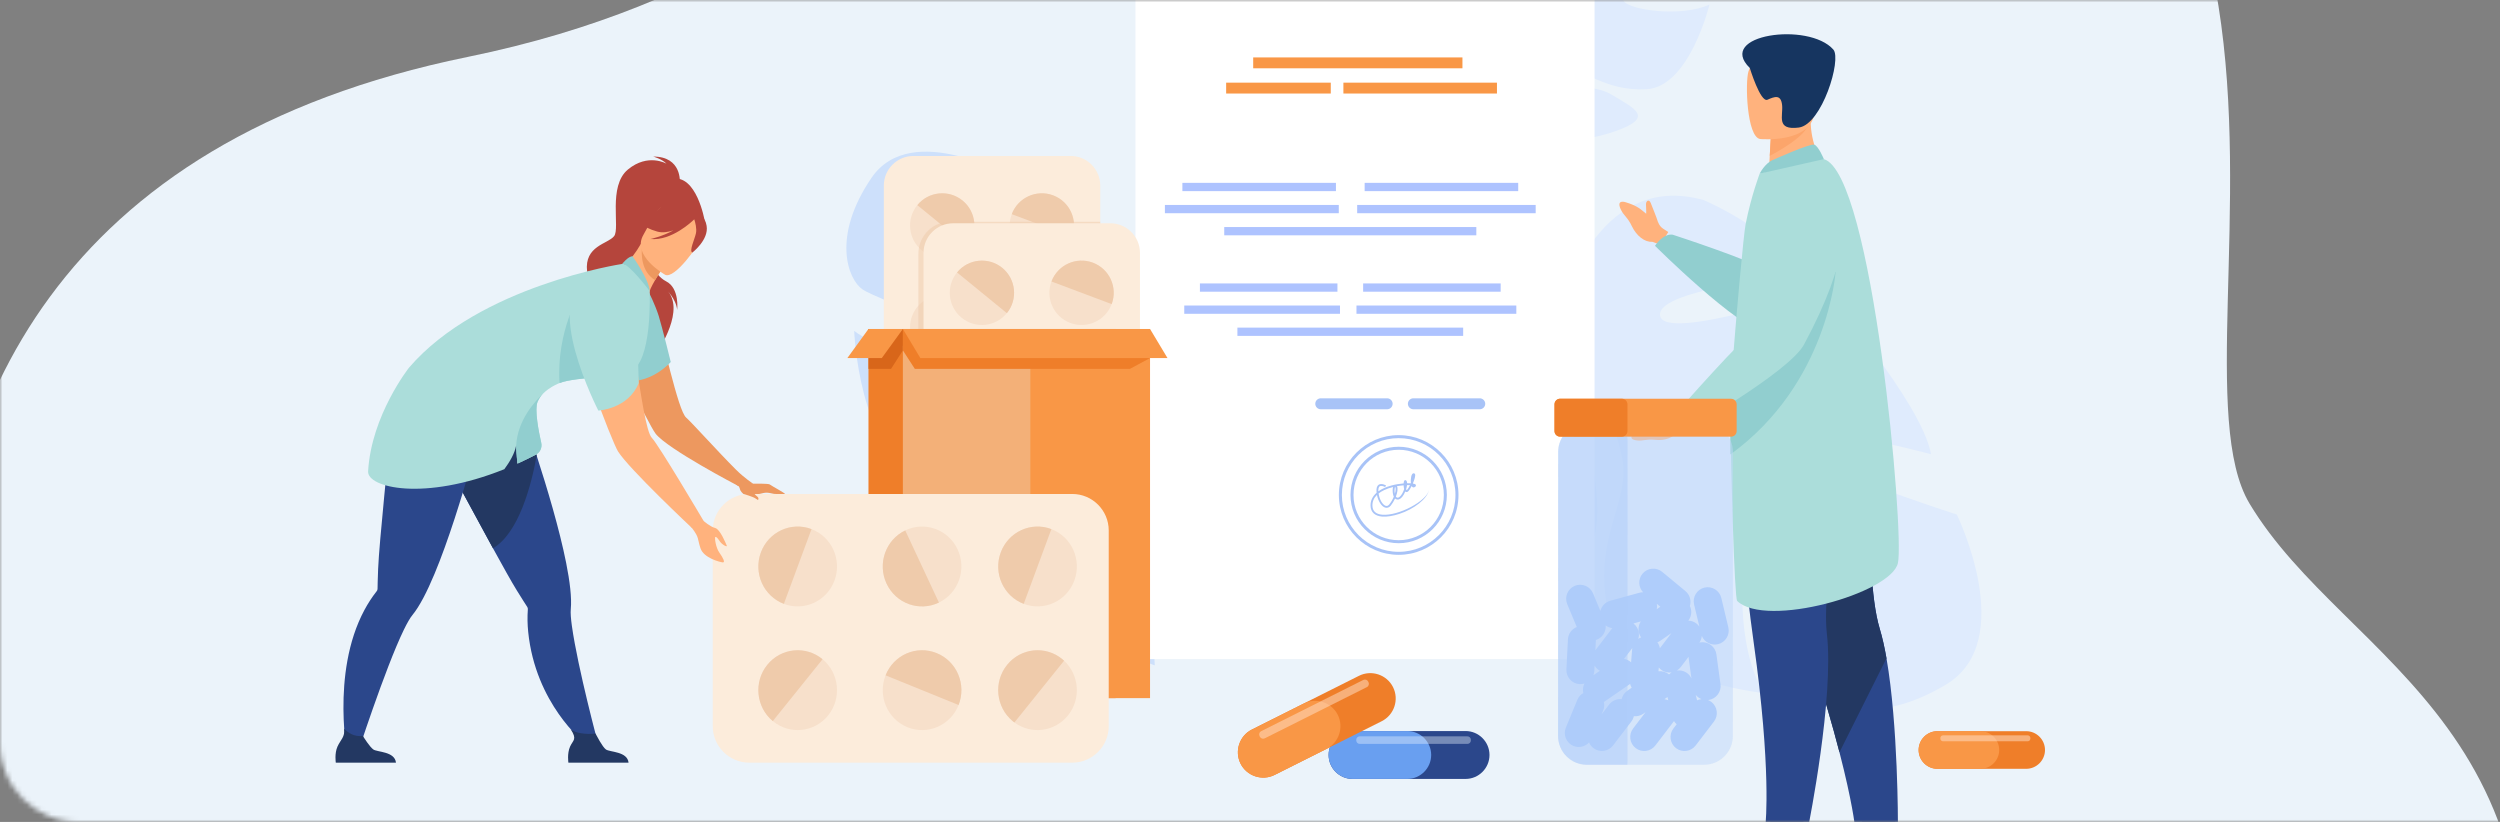 <svg width="511" height="168" viewBox="0 0 511 168" fill="none" xmlns="http://www.w3.org/2000/svg">
<rect x="0" y="0" width="511" height="168" fill="#808080" stroke="none"/>
<mask id="mask0_1_13610" style="mask-type:alpha" maskUnits="userSpaceOnUse" x="0" y="0" width="511" height="168">
<path d="M0 16C0 7.163 7.163 0 16 0H511V168H16C7.163 168 0 160.837 0 152V16Z" fill="white"/>
</mask>
<g mask="url(#mask0_1_13610)">
<path d="M5.233 232.001C5.233 232.001 -73.304 46.177 95.618 11.632C201.021 -9.926 198.265 -84.866 347.409 -79.75C500.139 -74.512 439.992 69.907 459.81 102.941C479.628 135.975 530.481 149.229 512.04 231.999H5.233V232.001Z" fill="#EBF3FA"/>
<path d="M351.06 -20.66C346.869 -29.875 330.704 -24.367 330.704 -24.367C330.704 -24.367 322.065 -5.84 318.841 -4.944C315.617 -4.048 323.055 -22.191 323.055 -22.191C316.591 -21.835 301.564 -11.781 301.564 -11.781C301.564 -11.781 305.695 7.698 302.345 7.792C298.994 7.886 299.59 -9.638 299.59 -9.638C293.711 -6.909 289.068 0.968 289.068 0.968C283.682 13.469 300.421 19.567 300.421 19.567C300.421 19.567 301.703 26.348 298.625 34.81C298.625 34.81 297.88 36.398 297.276 39L298.956 38.747C299.024 38.287 299.109 37.84 299.211 37.407C299.211 37.404 299.211 37.401 299.213 37.4C299.214 37.394 299.216 37.388 299.217 37.381C299.293 37.11 299.401 36.725 299.537 36.256V36.254C299.537 36.253 299.539 36.253 299.537 36.251C299.896 35.194 300.128 34.417 300.264 33.863C300.264 33.861 300.265 33.86 300.265 33.857C301.317 30.549 302.9 26.208 304.244 25.145C304.244 25.145 304.018 24.918 303.766 24.448C303.918 24.67 304.078 24.902 304.244 25.145C308.07 30.723 322.61 29.563 330.369 26.755C338.128 23.948 334.287 22.27 329.407 19.341C324.526 16.413 315.636 18.715 312.744 17.715C309.851 16.713 313.532 14.725 318.937 14.322C324.342 13.919 327.837 18.727 336.591 18.231C345.346 17.735 349.418 0.92 349.418 0.92C343.744 3.618 332.556 2.02 331.827 0.077C331.099 -1.864 346.951 -4.042 349.321 -5.014C351.697 -5.988 355.251 -11.446 351.06 -20.66Z" fill="#DFEBFD"/>
<path d="M397.757 139.93C412.645 131.014 399.968 105.165 399.968 105.165C399.968 105.165 366.583 94.596 364.402 89.399C362.222 84.202 394.705 92.845 394.705 92.845C392.788 82.126 372.581 59.127 372.581 59.127C372.581 59.127 340.156 70.079 339.317 64.505C338.479 58.929 368.521 56.276 368.521 56.276C362.67 47.029 348.28 40.914 348.28 40.914C325.845 34.523 318.82 63.744 318.82 63.744C318.82 63.744 307.501 67.297 292.428 63.916C292.428 63.916 289.564 63.002 285 62.538L285.772 65.291C286.571 65.309 287.352 65.355 288.113 65.438C288.119 65.436 288.122 65.438 288.127 65.439C288.137 65.441 288.149 65.442 288.159 65.442C288.637 65.511 289.316 65.613 290.147 65.743C290.148 65.743 290.148 65.743 290.15 65.743C290.151 65.743 290.151 65.745 290.154 65.743C292.032 66.122 293.405 66.348 294.381 66.46C294.384 66.46 294.387 66.46 294.39 66.46C300.25 67.528 307.984 69.266 310.072 71.292C310.072 71.292 310.414 70.867 311.166 70.347C310.817 70.648 310.454 70.963 310.072 71.292C301.322 78.843 306.246 102.88 312.61 115.252C318.975 127.624 321.064 120.861 325.076 112.103C329.088 103.346 323.357 88.978 324.481 83.94C325.606 78.901 329.747 84.636 331.529 93.576C333.31 102.518 325.809 109.353 328.428 123.87C331.046 138.388 360.584 141.687 360.584 141.687C354.827 132.776 355.294 113.758 358.462 112.138C361.631 110.519 368.558 136.534 370.697 140.29C372.833 144.048 382.87 148.847 397.757 139.93Z" fill="#DFEBFD"/>
<path d="M178.15 36.332C186.392 24.266 207.134 36.45 207.134 36.45C207.134 36.45 214.023 65.256 218.213 67.394C222.404 69.533 217.063 41.601 217.063 41.601C225.853 43.833 243.804 62.217 243.804 62.217C243.804 62.217 232.88 88.981 237.462 90.007C242.043 91.033 245.943 65.808 245.943 65.808C253.289 71.279 257.553 83.784 257.553 83.784C261.591 103.1 236.938 107.364 236.938 107.364C236.938 107.364 233.35 116.721 235.304 129.647C235.304 129.647 235.902 132.118 236.029 136L233.786 135.191C233.817 134.516 233.822 133.852 233.797 133.205C233.798 133.201 233.798 133.198 233.797 133.193C233.797 133.184 233.795 133.175 233.795 133.165C233.764 132.757 233.72 132.178 233.658 131.469C233.658 131.468 233.658 131.468 233.658 131.466C233.658 131.465 233.657 131.465 233.658 131.463C233.45 129.856 233.339 128.684 233.301 127.852C233.301 127.849 233.301 127.846 233.301 127.845C232.746 122.834 231.739 116.202 230.176 114.324C230.176 114.324 230.548 114.059 231.022 113.453C230.752 113.731 230.471 114.021 230.176 114.324C223.415 121.284 203.738 115.751 193.828 109.667C183.917 103.585 189.65 102.206 197.146 99.318C204.643 96.429 216.246 102.09 220.491 101.43C224.737 100.768 220.21 96.943 212.889 94.927C205.567 92.911 199.47 98.857 187.567 95.817C175.665 92.775 174.593 67.636 174.593 67.636C181.665 73.008 197.478 73.7 199.002 71.116C200.525 68.533 179.321 61.194 176.323 59.173C173.324 57.15 169.907 48.398 178.15 36.332Z" fill="#CDE0FB"/>
<path d="M338.96 45.52C338.931 45.449 338.898 45.374 338.858 45.295C338.724 44.744 337.545 41.821 337.415 41.5C337.046 40.589 336.439 41.074 336.439 41.754C336.439 41.964 336.525 43.465 336.475 43.682C335.475 42.909 334.858 42.103 332.279 41.337C332.279 41.337 330.311 40.657 331.257 42.74C331.89 44.133 332.644 44.307 333.564 46.255C334.487 48.202 336.189 49.541 337.711 49.419L339.346 50L341 47.432L339.937 46.742C339.495 46.455 339.163 46.022 338.96 45.52Z" fill="#FFB27D"/>
<path d="M325.928 -0.433H232.09V134.718H325.928V-0.433Z" fill="white"/>
<path d="M298.924 11.737H256.152V13.96H298.924V11.737Z" fill="#F99746"/>
<path d="M272.011 16.895H250.625V19.118H272.011V16.895Z" fill="#F99746"/>
<path d="M305.979 16.895H274.59V19.118H305.979V16.895Z" fill="#F99746"/>
<path d="M299.072 66.964H252.926V68.656H299.072V66.964Z" fill="#AEC3FF"/>
<path d="M309.937 62.448H277.262V64.141H309.937V62.448Z" fill="#AEC3FF"/>
<path d="M273.894 62.448H242.062V64.141H273.894V62.448Z" fill="#AEC3FF"/>
<path d="M306.736 57.933H278.625V59.625H306.736V57.933Z" fill="#AEC3FF"/>
<path d="M273.372 57.933H245.262V59.625H273.372V57.933Z" fill="#AEC3FF"/>
<path d="M283.533 83.654H269.964C269.348 83.654 268.844 83.149 268.844 82.533C268.844 81.918 269.348 81.413 269.964 81.413H283.533C284.148 81.413 284.653 81.918 284.653 82.533C284.651 83.151 284.148 83.654 283.533 83.654Z" fill="#A8C3F7"/>
<path d="M302.463 83.654H288.893C288.278 83.654 287.773 83.149 287.773 82.533C287.773 81.918 288.278 81.413 288.893 81.413H302.463C303.078 81.413 303.582 81.918 303.582 82.533C303.582 83.151 303.078 83.654 302.463 83.654Z" fill="#A8C3F7"/>
<path d="M285.889 113.409C279.148 113.409 273.664 107.921 273.664 101.174C273.664 94.427 279.148 88.939 285.889 88.939C292.63 88.939 298.114 94.427 298.114 101.174C298.112 107.921 292.628 113.409 285.889 113.409ZM285.889 89.557C279.488 89.557 274.281 94.769 274.281 101.175C274.281 107.582 279.488 112.793 285.889 112.793C292.29 112.793 297.497 107.582 297.497 101.175C297.497 94.769 292.29 89.557 285.889 89.557Z" fill="#A8C3F7"/>
<path d="M285.89 111.033C280.458 111.033 276.039 106.61 276.039 101.174C276.039 95.737 280.458 91.314 285.89 91.314C291.321 91.314 295.74 95.737 295.74 101.174C295.738 106.61 291.32 111.033 285.89 111.033ZM285.89 91.933C280.798 91.933 276.656 96.079 276.656 101.175C276.656 106.271 280.798 110.417 285.89 110.417C290.981 110.417 295.123 106.271 295.123 101.175C295.123 96.079 290.981 91.933 285.89 91.933Z" fill="#A8C3F7"/>
<path d="M286.018 105.043C284.738 105.457 283.49 105.675 282.509 105.592C281.014 105.467 280.17 104.683 280.138 103.383C280.111 102.351 280.539 101.448 281.378 100.716C281.37 100.645 281.363 100.576 281.357 100.505C281.302 99.778 281.457 99.293 281.818 99.069C282.403 98.704 283.271 99.203 283.306 99.224L283.113 99.556C282.919 99.442 282.341 99.193 282.021 99.394C281.746 99.567 281.712 100.043 281.737 100.429C282.419 99.935 283.311 99.532 284.397 99.237C285.2 99.02 286.095 98.874 286.903 98.809C286.907 98.719 286.914 98.638 286.925 98.571C286.951 98.392 287.014 98.183 287.188 98.142C287.255 98.127 287.383 98.128 287.499 98.303C287.573 98.416 287.61 98.577 287.617 98.771C287.895 98.765 288.154 98.769 288.383 98.786C288.385 98.781 288.388 98.775 288.389 98.771C288.333 98.315 288.373 97.779 288.448 97.431C288.546 96.985 288.706 96.76 288.929 96.738C289.064 96.726 289.181 96.799 289.234 96.926C289.36 97.228 289.124 98.044 288.784 98.826C288.784 98.827 288.784 98.829 288.786 98.83C289.104 98.883 289.321 98.972 289.389 99.095C289.441 99.188 289.447 99.331 289.312 99.456C289.055 99.693 288.849 99.634 288.75 99.578C288.666 99.529 288.598 99.448 288.545 99.342C288.287 99.852 288.008 100.287 287.787 100.471C287.584 100.641 287.407 100.573 287.34 100.536C287.306 100.516 287.274 100.49 287.243 100.459C287.156 100.672 287.056 100.878 286.95 101.064C286.548 101.771 286.095 102.133 285.641 102.113C285.454 102.104 285.29 102.03 285.151 101.895C284.9 102.44 284.583 102.958 284.269 103.346C283.95 103.74 283.543 103.885 283.122 103.753C282.376 103.521 281.701 102.441 281.45 101.162C280.812 101.785 280.503 102.524 280.524 103.371C280.552 104.48 281.233 105.097 282.543 105.207C285.854 105.482 291.658 102.403 292.098 100.136C291.737 101.981 288.982 104.08 286.018 105.043ZM281.783 100.869C281.984 102.218 282.659 103.21 283.233 103.389C283.502 103.473 283.749 103.377 283.968 103.106C284.34 102.646 284.663 102.077 284.894 101.523C284.827 101.38 284.774 101.212 284.734 101.021C284.641 100.577 284.626 99.966 284.735 99.548C284.117 99.701 283.497 99.908 282.923 100.179C282.483 100.386 282.102 100.617 281.783 100.869ZM285.317 101.5C285.4 101.625 285.509 101.723 285.656 101.731C285.947 101.742 286.296 101.433 286.614 100.876C286.78 100.586 286.911 100.277 287.011 99.981C286.947 99.739 286.913 99.458 286.903 99.199C286.477 99.233 286.012 99.291 285.534 99.378C285.783 99.862 285.638 100.682 285.317 101.5ZM287.41 99.986C287.471 100.167 287.524 100.203 287.524 100.203C287.738 100.018 287.984 99.618 288.207 99.162C288.025 99.154 287.82 99.154 287.595 99.16C287.565 99.418 287.5 99.701 287.41 99.986ZM285.156 99.492C285.058 99.696 284.987 100.349 285.107 100.93C285.299 100.293 285.339 99.742 285.156 99.492ZM288.938 99.246C288.939 99.248 288.939 99.246 288.939 99.246C288.939 99.248 288.939 99.248 288.938 99.246ZM288.882 97.273C288.848 97.372 288.815 97.511 288.79 97.675C288.836 97.518 288.867 97.379 288.882 97.273Z" fill="#A8C3F7"/>
<path d="M301.761 46.406H250.234V48.099H301.761V46.406Z" fill="#AEC3FF"/>
<path d="M313.893 41.891H277.406V43.583H313.893V41.891Z" fill="#AEC3FF"/>
<path d="M273.648 41.891H238.105V43.583H273.648V41.891Z" fill="#AEC3FF"/>
<path d="M310.322 37.375H278.934V39.067H310.322V37.375Z" fill="#AEC3FF"/>
<path d="M273.068 37.375H241.68V39.067H273.068V37.375Z" fill="#AEC3FF"/>
<path d="M376.952 43.78C376.952 43.78 384.613 73.152 361.322 68.269C355.033 66.951 338.281 50.242 338.281 50.242C338.281 50.242 339.893 47.696 341.878 47.966C341.878 47.966 358.063 53.234 360.651 55.141C362.085 56.197 363.722 39.556 368.68 39.793C373.637 40.03 376.952 43.78 376.952 43.78Z" fill="#91CECF"/>
<path d="M387.448 167.98C387.448 167.98 387.02 174.888 385.684 174.987C385.506 175 378.911 175 378.911 175L370.492 174.951C370.492 174.951 370.547 172.921 373.009 172.491C375.47 172.061 379.589 170.33 381.08 167.075C382.647 163.651 387.448 167.98 387.448 167.98Z" fill="#163560"/>
<path d="M387.934 168.458C387.934 168.458 385.374 169.315 383.376 169.315C381.146 169.315 379.121 168.707 379.121 168.707C379.121 168.707 378.64 164.043 375.988 153.768C374.598 148.382 372.612 141.457 369.788 132.851C361.978 109.069 359.604 95.155 359.387 93.838C359.375 93.769 359.371 93.734 359.371 93.734L359.397 93.723L383.406 83.171C383.406 83.171 380.438 115.949 384.225 128.531C384.755 130.289 385.209 132.338 385.599 134.559C387.988 148.226 387.934 168.458 387.934 168.458Z" fill="#2B478B"/>
<path d="M385.598 134.559L375.988 153.768C374.597 148.382 372.612 141.457 369.788 132.851C361.978 109.069 359.604 95.155 359.387 93.838C359.39 93.799 359.391 93.761 359.395 93.723L383.404 83.171C383.404 83.171 380.437 115.949 384.223 128.531C384.753 130.29 385.208 132.339 385.598 134.559Z" fill="#233862"/>
<path d="M368.694 167.98C368.694 167.98 368.266 174.888 366.93 174.987C366.752 175 360.157 175 360.157 175L351.738 174.951C351.738 174.951 351.793 172.921 354.255 172.491C356.716 172.061 360.835 170.33 362.326 167.075C363.895 163.651 368.694 167.98 368.694 167.98Z" fill="#163560"/>
<path d="M355.085 83.943C355.085 83.943 354.773 105.184 358.445 131.264C362.116 157.343 360.872 168.414 360.872 168.414C360.872 168.414 363.395 169.232 364.413 169.315C367.007 169.527 369.666 168.707 369.666 168.707C369.666 168.707 374.922 142.617 373.415 129.564C371.908 116.511 380.612 84.772 380.612 84.772L355.085 83.943Z" fill="#2B478B"/>
<path d="M372.569 33.4L368.359 37.1L361.477 36.797C361.492 36.242 361.619 33.935 361.735 31.844C361.742 31.721 361.75 31.597 361.757 31.478C361.859 29.698 361.946 28.169 361.946 28.169L367.819 24.519L370.008 23.158C370.006 23.195 370.098 25.104 370.113 25.382C370.364 30.328 372.569 33.4 372.569 33.4Z" fill="#FFB27D"/>
<path d="M353.685 84.864C353.781 96.075 354.528 122.303 355.078 122.836C360.913 128.473 386.576 121.291 387.936 115.081C389.295 108.872 382.765 35.457 372.8 32.526C370.733 31.919 359.677 35.496 359.677 35.496C359.677 35.496 357.943 40.036 356.805 45.82C356.384 47.964 355.008 63.254 354.205 73.473C353.994 76.197 353.82 78.559 353.718 80.216C353.675 80.899 353.666 82.568 353.685 84.864Z" fill="#ABDDDA"/>
<path d="M369.657 25.534C368.612 28.06 363.771 30.801 361.738 31.844C361.745 31.721 361.753 31.597 361.76 31.478C361.862 29.698 361.949 28.17 361.949 28.17L367.822 24.519C369.204 24.304 370.09 24.495 369.657 25.534Z" fill="#FCA56B"/>
<path d="M359.774 28.417C359.774 28.417 370.401 29.406 370.914 22.772C371.427 16.139 373.145 11.8 366.382 10.888C359.619 9.977 358.103 12.405 357.394 14.577C356.684 16.75 357.023 27.988 359.774 28.417Z" fill="#FFB27D"/>
<path d="M357.657 13.893C357.657 13.893 359.837 21.02 361.27 20.386C362.704 19.75 364.015 19.227 364.261 21.463C364.507 23.698 362.964 26.67 367.67 26.072C372.377 25.474 376.487 12.122 374.736 10.132C369.685 4.393 350.669 7.067 357.657 13.893Z" fill="#163560"/>
<path d="M362.385 32.687C362.517 32.631 369.969 29.285 370.841 29.573C371.713 29.86 372.799 32.526 372.799 32.526L359.676 35.495C359.676 35.495 360.709 33.393 362.385 32.687Z" fill="#91CECF"/>
<path d="M353.682 92.895C373.651 78.443 375.203 55.536 375.203 55.536C365.703 60.9 356.682 69.768 353.754 79.514C353.543 82.239 353.817 86.589 353.715 88.245C353.672 88.931 353.664 90.599 353.682 92.895Z" fill="#91CECF"/>
<path d="M341.147 85.5C341.147 85.5 340.897 85.3 340.336 85.254C339.854 85.092 338.508 84.5 338.278 84.29C337.548 83.627 337.293 84.333 337.801 85.037C337.912 85.19 338.307 85.45 338.445 85.595C337.351 86.009 335.892 86.86 333.997 88.527C333.997 88.527 332.48 89.752 334.53 90.018C335.901 90.196 336.416 89.686 338.353 89.906C340.288 90.127 342.165 89.433 342.852 88.169L344.124 87.159L343.04 84.602L341.147 85.5Z" fill="#FFB27D"/>
<path d="M366.724 36.025C366.724 36.025 387.755 35.014 368.737 70.429C365.694 76.094 343.961 88.4 343.961 88.4C343.961 88.4 341.918 86.186 342.69 84.336C342.69 84.336 356.843 68.215 358.739 67.559C360.421 66.977 360.074 47.35 361.579 42.615C363.084 37.881 366.724 36.025 366.724 36.025Z" fill="#ABDDDA"/>
<path opacity="0.5" d="M348.336 156.32L332.635 156.316L324.331 156.313C321.107 156.312 318.471 153.672 318.473 150.444L318.49 92.378C318.49 89.152 321.128 86.512 324.351 86.515L331.717 86.518L348.357 86.522C351.58 86.522 354.217 89.162 354.215 92.39L354.199 150.456C354.197 153.681 351.561 156.32 348.336 156.32Z" fill="#C0D8FB"/>
<path d="M351.667 139.858L351.25 136.802L350.833 133.745C350.726 132.966 350.311 132.3 349.726 131.856C349.142 131.412 348.391 131.19 347.611 131.295C347.525 131.307 347.441 131.323 347.358 131.342C347.644 130.929 347.806 130.463 347.851 129.989C348.38 131.261 349.774 132.005 351.154 131.674C352.685 131.307 353.638 129.755 353.271 128.223L352.553 125.223L351.836 122.222C351.652 121.456 351.173 120.835 350.547 120.451C349.923 120.068 349.152 119.92 348.388 120.103C346.857 120.47 345.905 122.023 346.271 123.554L347.352 128.075C347.188 127.839 346.987 127.624 346.747 127.441C346.255 127.063 345.675 126.874 345.095 126.857C345.379 126.49 345.565 126.064 345.648 125.617C345.755 125.033 345.681 124.418 345.413 123.861C345.737 122.789 345.413 121.573 344.5 120.818L339.749 116.887C338.536 115.884 336.724 116.055 335.721 117.271C334.793 118.395 334.873 120.029 335.849 121.061C335.598 121.06 335.342 121.089 335.087 121.159L332.114 121.973L329.142 122.787C328.108 123.07 327.361 123.896 327.12 124.874L326.808 124.126L325.62 121.28C325.014 119.826 323.33 119.135 321.878 119.742C320.425 120.349 319.734 122.034 320.341 123.488L321.528 126.333L322.29 128.157C321.281 128.56 320.542 129.521 320.483 130.673L320.327 133.754L320.172 136.835C320.132 137.621 320.417 138.353 320.91 138.897C321.401 139.442 322.099 139.801 322.885 139.841C323.221 139.857 323.545 139.812 323.851 139.719C323.555 140.314 323.472 141.001 323.623 141.654C323.095 141.959 322.66 142.43 322.41 143.033L321.233 145.883L320.055 148.734C319.755 149.461 319.78 150.246 320.061 150.924C320.342 151.602 320.879 152.174 321.607 152.474C322.741 152.943 324.012 152.619 324.802 151.763C324.988 152.205 325.286 152.604 325.691 152.915C326.941 153.873 328.746 153.633 329.701 152.382L331.574 149.934L333.448 147.483C333.703 147.15 333.87 146.778 333.959 146.392C334.61 146.457 335.287 146.303 335.866 145.905L336.357 145.566L335.678 146.454L333.805 148.903C332.848 150.154 333.087 151.96 334.337 152.917C335.587 153.875 337.392 153.635 338.348 152.384L340.221 149.935L342.095 147.485C342.118 147.454 342.139 147.42 342.161 147.387C342.312 147.631 342.499 147.847 342.71 148.032L342.043 148.905C341.086 150.156 341.326 151.962 342.576 152.918C343.826 153.876 345.63 153.636 346.586 152.385L350.333 147.486C350.811 146.861 350.99 146.097 350.894 145.369C350.797 144.642 350.426 143.951 349.8 143.472C349.587 143.308 349.357 143.182 349.117 143.087C349.152 143.084 349.186 143.083 349.22 143.079C350.778 142.87 351.88 141.419 351.667 139.858ZM325.885 137.125L325.938 136.074C326.119 136.379 326.357 136.656 326.656 136.884C326.767 136.97 326.885 137.042 327.005 137.109L325.694 138.014C325.801 137.737 325.869 137.439 325.885 137.125ZM345.164 134.519L345.725 138.629C345.482 138.136 345.107 137.729 344.652 137.451C344.099 137.11 343.432 136.958 342.755 137.054C343.047 136.875 343.314 136.644 343.534 136.357L345.142 134.254C345.145 134.342 345.152 134.431 345.164 134.519ZM338.657 123.417L339.377 124.013L338.635 124.526C338.713 124.167 338.725 123.793 338.657 123.417ZM339.278 132.497C339.204 132.051 339.028 131.637 338.771 131.281C338.984 131.201 339.191 131.098 339.386 130.963L341.641 129.407L339.278 132.497ZM341.15 137.855C340.546 137.35 339.761 137.119 338.993 137.204L339.053 136.432C339.19 136.598 339.345 136.754 339.522 136.888C340.155 137.374 340.932 137.55 341.667 137.445C341.478 137.562 341.305 137.701 341.15 137.855ZM335.386 127.017C334.758 127.965 334.727 129.241 335.408 130.232C335.42 130.249 335.435 130.266 335.448 130.284C335.24 130.363 335.043 130.464 334.86 130.589C334.99 130.181 335.028 129.752 334.972 129.336C334.876 128.609 334.503 127.918 333.879 127.439C333.876 127.438 333.873 127.435 333.87 127.433L335.386 127.017ZM332.539 133.903L333.642 132.46C333.626 132.549 333.614 132.639 333.607 132.731L333.398 135.38C332.985 135.005 332.478 134.768 331.945 134.679L332.539 133.903ZM327.373 146.006L327.697 145.221C327.934 144.648 327.966 144.042 327.835 143.48C327.9 143.441 327.965 143.404 328.028 143.36L333.104 139.857C333.136 139.835 333.166 139.808 333.197 139.786C333.265 140.064 333.374 140.328 333.519 140.569L332.616 141.192C332.008 141.613 331.616 142.23 331.46 142.901C330.506 142.808 329.527 143.191 328.904 144.004L327.373 146.006ZM340.834 142.476L340.993 143.138C340.738 143.024 340.471 142.948 340.2 142.913L340.834 142.476ZM346.877 143.145L346.657 142.223L346.615 142.047C346.926 142.427 347.329 142.725 347.784 142.905C347.472 142.936 347.166 143.015 346.877 143.145ZM329.548 128.391L327.994 130.421L326.122 132.87C326.113 132.882 326.107 132.894 326.098 132.904L326.196 130.962C326.199 130.911 326.196 130.862 326.196 130.814C326.284 130.787 326.372 130.756 326.457 130.719C327.623 130.232 328.296 129.05 328.204 127.852C328.598 128.143 329.059 128.331 329.548 128.391Z" fill="#AFCDFB"/>
<path opacity="0.5" d="M332.635 156.316L324.331 156.313C321.107 156.312 318.471 153.672 318.473 150.444L318.49 92.378C318.49 89.152 321.128 86.512 324.351 86.515L331.717 86.518C332.325 87.562 332.678 88.808 332.678 90.145L332.659 155.731C332.659 155.928 332.652 156.122 332.635 156.316Z" fill="#AFCDFB"/>
<path d="M353.831 89.259L331.533 89.251L318.877 89.247C318.25 89.248 317.738 88.735 317.738 88.105L317.74 82.638C317.74 82.011 318.253 81.498 318.88 81.498L331.518 81.501C331.519 81.501 331.519 81.501 331.521 81.501L353.834 81.507C354.46 81.507 354.973 82.019 354.973 82.648L354.972 88.116C354.972 88.746 354.46 89.26 353.831 89.259Z" fill="#F99746"/>
<path d="M331.533 89.253L318.877 89.248C318.25 89.25 317.738 88.736 317.738 88.107L317.74 82.639C317.74 82.013 318.253 81.499 318.88 81.499L331.518 81.502C331.519 81.502 331.519 81.502 331.521 81.502C332.145 81.504 332.657 82.016 332.657 82.644L332.655 88.111C332.654 88.733 332.152 89.244 331.533 89.253Z" fill="#EF7E29"/>
<path d="M417.998 153.298C417.998 154.355 417.566 155.316 416.868 156.015C416.171 156.712 415.211 157.146 414.153 157.146H396.006C393.892 157.146 392.164 155.414 392.164 153.3C392.164 152.242 392.596 151.282 393.293 150.583C393.989 149.887 394.95 149.453 396.007 149.453H414.155C416.269 149.453 417.998 151.184 417.998 153.298Z" fill="#EF7E29"/>
<path d="M408.636 153.298C408.636 154.355 408.204 155.316 407.507 156.015C406.81 156.712 405.85 157.146 404.793 157.146H396.006C393.892 157.146 392.164 155.414 392.164 153.3C392.164 152.242 392.596 151.282 393.293 150.583C393.989 149.887 394.95 149.453 396.007 149.453H404.794C406.908 149.453 408.636 151.184 408.636 153.298Z" fill="#F99746"/>
<path opacity="0.5" d="M414.464 151.52H397.154C396.855 151.52 396.609 151.274 396.609 150.975V150.852C396.609 150.551 396.855 150.307 397.154 150.307H414.464C414.765 150.307 415.009 150.553 415.009 150.852V150.975C415.009 151.274 414.763 151.52 414.464 151.52Z" fill="#FFE2CC"/>
<path d="M224.893 37.923V92.082C224.893 95.406 222.177 98.126 218.855 98.126H186.691C185.83 98.126 185.01 97.944 184.268 97.614C182.145 96.675 180.652 94.544 180.652 92.082V37.923C180.652 34.598 183.37 31.88 186.691 31.88H218.855C222.177 31.88 224.893 34.6 224.893 37.923Z" fill="#FCECDB"/>
<path d="M210.643 52.246C207.244 50.969 205.525 47.175 206.8 43.776C208.075 40.375 211.863 38.652 215.263 39.93C218.661 41.207 220.381 45.001 219.106 48.4C217.831 51.802 214.041 53.524 210.643 52.246Z" fill="#F7E0CB"/>
<path d="M219.111 48.401L206.805 43.776C208.08 40.375 211.868 38.652 215.268 39.93C218.666 41.207 220.386 45.001 219.111 48.401Z" fill="#EFCBAB"/>
<path d="M188.433 51.185C185.619 48.887 185.202 44.743 187.498 41.928C189.793 39.114 193.932 38.695 196.746 40.993C199.558 43.29 199.977 47.434 197.681 50.249C195.387 53.062 191.245 53.481 188.433 51.185Z" fill="#F7E0CB"/>
<path d="M197.683 50.249L187.5 41.928C189.796 39.114 193.935 38.695 196.748 40.993C199.561 43.29 199.979 47.434 197.683 50.249Z" fill="#EFCBAB"/>
<path d="M210.643 92.375C207.244 91.097 205.525 87.306 206.8 83.905C208.075 80.504 211.863 78.781 215.263 80.058C218.661 81.335 220.381 85.128 219.106 88.529C217.831 91.93 214.041 93.653 210.643 92.375Z" fill="#F7E0CB"/>
<path d="M219.111 88.978L206.805 84.352C208.08 80.951 211.868 79.228 215.268 80.506C218.666 81.784 220.386 85.577 219.111 88.978Z" fill="#EFCBAB"/>
<path d="M188.433 91.314C185.619 89.016 185.202 84.872 187.498 82.057C189.793 79.243 193.932 78.824 196.746 81.121C199.558 83.419 199.977 87.563 197.681 90.378C195.387 93.191 191.245 93.61 188.433 91.314Z" fill="#F7E0CB"/>
<path d="M197.683 90.824L187.5 82.503C189.796 79.689 193.935 79.269 196.748 81.567C199.561 83.865 199.979 88.011 197.683 90.824Z" fill="#EFCBAB"/>
<path d="M215.772 72.844C212.491 74.4 208.573 72.999 207.018 69.717C205.463 66.435 206.861 62.511 210.142 60.955C213.422 59.399 217.342 60.8 218.896 64.082C220.451 67.366 219.052 71.29 215.772 72.844Z" fill="#F7E0CB"/>
<path d="M218.896 64.082L207.018 69.717C205.463 66.435 206.861 62.511 210.142 60.955C213.423 59.399 217.343 60.8 218.896 64.082Z" fill="#EFCBAB"/>
<path d="M186.487 64.455C187.837 61.081 191.662 59.442 195.032 60.792C198.402 62.143 200.041 65.97 198.691 69.344C197.342 72.717 193.517 74.357 190.147 73.007C186.777 71.658 185.14 67.828 186.487 64.455Z" fill="#F7E0CB"/>
<path d="M190.148 73.007L195.033 60.792C198.403 62.142 200.042 65.969 198.693 69.344C197.345 72.716 193.518 74.357 190.148 73.007Z" fill="#EFCBAB"/>
<path opacity="0.5" d="M224.893 45.335V92.464C224.893 95.578 222.408 98.126 219.368 98.126H189.936C189.149 98.126 188.399 97.955 187.719 97.646V51.86C187.719 49.987 188.5 48.293 189.744 47.1C190.204 46.659 190.728 46.285 191.299 45.998C192.142 45.575 193.087 45.335 194.086 45.335H224.893Z" fill="#EFCBAB"/>
<path d="M188.77 105.842V51.684C188.77 48.36 191.487 45.64 194.808 45.64H226.972C230.293 45.64 233.01 48.36 233.01 51.684V105.844C233.01 109.168 230.293 111.888 226.972 111.888H194.808C191.487 111.886 188.77 109.166 188.77 105.842Z" fill="#FCECDB"/>
<path d="M218.76 66.007C215.361 64.729 213.642 60.936 214.917 57.536C216.192 54.136 219.981 52.412 223.38 53.69C226.778 54.968 228.498 58.761 227.223 62.16C225.948 65.562 222.158 67.284 218.76 66.007Z" fill="#F7E0CB"/>
<path d="M227.228 62.162L214.922 57.536C216.197 54.136 219.985 52.412 223.385 53.69C226.783 54.968 228.503 58.761 227.228 62.162Z" fill="#EFCBAB"/>
<path d="M196.55 64.945C193.736 62.647 193.319 58.503 195.615 55.689C197.911 52.874 202.05 52.455 204.863 54.753C207.675 57.051 208.094 61.195 205.798 64.009C203.502 66.822 199.362 67.241 196.55 64.945Z" fill="#F7E0CB"/>
<path d="M205.801 64.008L195.617 55.687C197.913 52.873 202.052 52.454 204.866 54.751C207.676 57.049 208.096 61.195 205.801 64.008Z" fill="#EFCBAB"/>
<path d="M218.76 106.136C215.361 104.858 213.642 101.066 214.917 97.666C216.192 94.265 219.981 92.541 223.38 93.819C226.778 95.095 228.498 98.89 227.223 102.289C225.948 105.69 222.158 107.414 218.76 106.136Z" fill="#F7E0CB"/>
<path d="M227.228 102.736L214.922 98.111C216.197 94.71 219.985 92.987 223.385 94.264C226.783 95.542 228.503 99.335 227.228 102.736Z" fill="#EFCBAB"/>
<path d="M206.698 102.669C208.183 99.354 206.701 95.462 203.389 93.976C200.077 92.49 196.188 93.973 194.704 97.288C193.219 100.604 194.701 104.496 198.013 105.981C201.325 107.467 205.214 105.985 206.698 102.669Z" fill="#F7E0CB"/>
<path d="M205.801 104.584L195.617 96.263C197.913 93.449 202.052 93.03 204.866 95.328C207.676 97.625 208.096 101.771 205.801 104.584Z" fill="#EFCBAB"/>
<path d="M223.889 86.604C220.608 88.16 216.69 86.76 215.135 83.477C213.58 80.195 214.978 76.272 218.259 74.715C221.539 73.159 225.459 74.56 227.014 77.842C228.568 81.125 227.169 85.048 223.889 86.604Z" fill="#F7E0CB"/>
<path d="M227.014 77.842L215.135 83.477C213.58 80.195 214.978 76.272 218.259 74.715C221.539 73.159 225.459 74.56 227.014 77.842Z" fill="#EFCBAB"/>
<path d="M194.605 78.216C195.954 74.841 199.78 73.202 203.15 74.553C206.519 75.903 208.158 79.73 206.809 83.104C205.46 86.477 201.635 88.118 198.265 86.767C194.895 85.418 193.256 81.588 194.605 78.216Z" fill="#F7E0CB"/>
<path d="M198.266 86.767L203.15 74.553C206.52 75.903 208.159 79.73 206.81 83.105C205.461 86.477 201.635 88.118 198.266 86.767Z" fill="#EFCBAB"/>
<path d="M228.031 67.243H177.516V142.697H228.031V67.243Z" fill="#EF7E29"/>
<path d="M235.067 67.243H184.551V142.698H235.067V67.243Z" fill="#F99746"/>
<path d="M184.553 71.623L182.131 75.391H177.516V67.243H184.553V71.623Z" fill="#D8661A"/>
<path d="M180.236 73.188H173.199L177.514 67.243H184.551L180.236 73.188Z" fill="#F99746"/>
<path opacity="0.5" d="M210.605 142.938H184.551V70.683L210.605 73.188V142.938Z" fill="#EFCBAB"/>
<path d="M235.067 73.188L230.968 75.391H186.986L184.551 71.623V67.243L235.067 73.188Z" fill="#EF7E29"/>
<path d="M238.635 73.188H188.119L184.551 67.243H235.067L238.635 73.188Z" fill="#F99746"/>
<path d="M133.07 61.214C131.732 56.918 125.919 56.112 123.578 59.956C123.158 60.647 122.892 61.441 122.868 62.352C122.74 67.39 132.667 86.892 133.985 88.617C136.385 91.757 150.865 99.309 150.865 99.309L153.942 98.861C153.942 98.861 152.203 97.766 150.401 95.966C146.68 92.248 141.256 86.205 140.263 85.367C138.558 83.929 135.609 69.372 133.07 61.214Z" fill="#ED985F"/>
<path d="M219.187 155.888H153.124C149.034 155.888 145.688 152.539 145.688 148.446V108.413C145.688 104.319 149.034 100.97 153.124 100.97H219.187C223.277 100.97 226.623 104.319 226.623 108.413V148.446C226.623 152.539 223.277 155.888 219.187 155.888Z" fill="#FCECDB"/>
<path d="M170.571 118.657C169.01 122.876 164.376 125.011 160.222 123.427C156.067 121.843 153.962 117.141 155.524 112.921C157.084 108.703 161.717 106.567 165.873 108.151C170.027 109.735 172.132 114.44 170.571 118.657Z" fill="#F7E0CB"/>
<path d="M165.873 108.151L160.222 123.427C156.067 121.843 153.962 117.141 155.524 112.921C157.083 108.703 161.717 106.568 165.873 108.151Z" fill="#EFCBAB"/>
<path d="M169.274 146.23C166.467 149.721 161.404 150.239 157.967 147.39C154.529 144.542 154.015 139.403 156.823 135.91C159.629 132.42 164.693 131.901 168.131 134.749C171.569 137.599 172.08 142.74 169.274 146.23Z" fill="#F7E0CB"/>
<path d="M168.128 134.75L157.963 147.391C154.525 144.543 154.012 139.404 156.819 135.911C159.625 132.42 164.69 131.9 168.128 134.75Z" fill="#EFCBAB"/>
<path d="M219.598 118.657C218.038 122.876 213.405 125.011 209.249 123.427C205.094 121.843 202.989 117.141 204.551 112.921C206.112 108.703 210.745 106.567 214.9 108.151C219.054 109.735 221.157 114.44 219.598 118.657Z" fill="#F7E0CB"/>
<path d="M214.9 108.151L209.249 123.427C205.094 121.843 202.989 117.141 204.551 112.921C206.112 108.703 210.746 106.568 214.9 108.151Z" fill="#EFCBAB"/>
<path d="M218.298 146.23C215.586 149.602 210.773 150.201 207.35 147.669C207.227 147.581 207.108 147.488 206.99 147.39C203.552 144.542 203.039 139.403 205.847 135.91C208.653 132.419 213.716 131.899 217.154 134.749C217.271 134.847 217.385 134.945 217.496 135.048C220.625 137.947 221.008 142.858 218.298 146.23Z" fill="#F7E0CB"/>
<path d="M217.496 135.05L207.349 147.669C207.227 147.581 207.108 147.488 206.99 147.39C203.552 144.542 203.039 139.403 205.847 135.91C208.653 132.419 213.716 131.899 217.154 134.749C217.271 134.849 217.385 134.946 217.496 135.05Z" fill="#EFCBAB"/>
<path d="M195.735 112.295C197.635 116.368 195.924 121.233 191.914 123.162C187.903 125.092 183.11 123.358 181.21 119.283C179.309 115.212 181.02 110.345 185.031 108.416C189.039 106.487 193.834 108.224 195.735 112.295Z" fill="#F7E0CB"/>
<path d="M185.029 108.417L191.914 123.164C187.904 125.093 183.111 123.359 181.21 119.285C179.309 115.213 181.019 110.347 185.029 108.417Z" fill="#EFCBAB"/>
<path d="M185.486 148.646C181.364 146.971 179.362 142.222 181.011 138.039C182.661 133.856 187.337 131.821 191.46 133.497C195.579 135.171 197.584 139.921 195.934 144.103C194.285 148.285 189.606 150.319 185.486 148.646Z" fill="#F7E0CB"/>
<path d="M195.935 144.102L181.012 138.039C182.661 133.856 187.337 131.821 191.46 133.497C195.58 135.17 197.584 139.919 195.935 144.102Z" fill="#EFCBAB"/>
<path d="M137.274 36.565C137.354 36.242 130.249 39.779 129.889 40.178C126.558 43.878 127.508 48.705 129.414 48.751C130.638 48.781 130.4 50.815 130.4 50.815L144.022 45.047C144.021 45.048 142.382 35.475 137.274 36.565Z" fill="#B5453C"/>
<path d="M138.952 37.311C138.952 37.311 139.439 32 133.51 32C133.51 32 135.307 32.487 136.236 33.463C136.236 33.463 132.455 31.241 128.338 34.655C124.221 38.069 126.781 46.632 125.529 48.258C124.278 49.884 119.403 50.209 120 55.467C120.596 60.724 135.467 67.308 134.513 71.658C134.513 71.658 140.341 63.084 136.174 59.17C136.174 59.17 138.205 61.084 138.412 63.361C138.412 63.361 138.964 58.916 136.138 57.495C133.638 56.237 131.59 51.637 131.806 50.815C132.022 49.993 138.952 37.311 138.952 37.311Z" fill="#B5453C"/>
<path d="M122.296 152.156L119.347 151.722C119.347 151.722 109.436 143.838 107.96 129.129C107.809 127.632 107.778 126.111 107.889 124.58C107.902 124.404 107.883 124.227 107.785 124.079C107.785 124.077 107.784 124.077 107.782 124.074C107.466 123.587 106.676 122.369 105.606 120.633C104.553 118.925 102.75 115.694 100.765 112.07C97.191 105.542 93.029 97.735 91.602 95.249C87.055 87.324 89.247 81.995 89.247 81.995C89.247 81.995 101.933 80.74 105.41 77.696L106.661 79.628C106.661 79.628 109.41 91.807 109.279 91.863C109.414 92.278 109.552 92.698 109.692 93.128C111.861 99.829 114.356 108.204 115.717 115.025C116.482 118.863 116.887 122.207 116.67 124.486C116.596 125.267 116.686 126.468 116.895 127.952C118.124 136.694 122.296 152.156 122.296 152.156Z" fill="#2B478B"/>
<path d="M128.479 155.889H116.181C116.181 155.889 115.886 154.013 116.528 152.59C117.144 151.225 118.021 151.18 116.641 149.04C117.422 149.845 119.935 150.178 121.713 149.938C121.931 150.292 123.117 152.664 123.845 153.187C124.648 153.765 128.232 153.56 128.479 155.889Z" fill="#233862"/>
<path d="M109.698 93.129C108.624 99.059 106.085 108.928 100.769 112.07C97.195 105.542 93.034 97.735 91.606 95.249C87.059 87.324 89.251 81.995 89.251 81.995C89.251 81.995 101.937 80.74 105.414 77.696L106.665 79.628C106.665 79.628 109.413 91.807 109.283 91.863C109.419 92.278 109.557 92.7 109.698 93.129Z" fill="#233862"/>
<path d="M101.07 82.912L101.112 80.609C96.529 81.188 85.31 75.128 85.31 75.128C85.31 75.128 80.516 78.32 79.859 87.435C79.538 91.884 77.511 110.699 77.288 116.317C77.207 118.353 77.178 119.807 77.17 120.388C77.171 120.39 77.171 120.392 77.17 120.393C77.167 120.571 77.084 120.727 76.974 120.867C76.026 122.074 75.204 123.352 74.491 124.677C67.498 137.7 71.155 155.394 71.155 155.394L72.779 154.981C72.779 154.981 78.692 136.637 82.557 128.702C83.213 127.356 83.809 126.31 84.307 125.704C85.76 123.938 87.292 120.938 88.803 117.327C91.658 110.502 94.43 101.496 96.406 94.522C96.545 94.547 101.07 82.912 101.07 82.912Z" fill="#2B478B"/>
<path d="M127.891 67.547C120.399 65.826 125.186 55.289 125.62 55.474C126.659 55.263 128.938 53.439 130.978 49.875L131.254 50.115L135.856 54.152C135.856 54.152 134.792 55.723 133.897 57.261C133.197 58.465 132.604 59.653 132.697 60.06C133.066 60.35 129.89 68.006 127.891 67.547Z" fill="#FFB27D"/>
<path d="M132.619 59.719C132.619 59.719 133.936 62.32 134.64 64.573C135.343 66.827 137.102 73.994 137.102 73.994C137.102 73.994 133.474 78.137 128.43 77.894C128.43 77.894 125.717 73.643 126.673 69.806C127.628 65.968 132.619 59.719 132.619 59.719Z" fill="#91CECF"/>
<path d="M135.855 54.154C135.855 54.154 134.791 55.722 133.896 57.263C131.036 55.498 131.033 51.952 131.253 50.116L135.855 54.154Z" fill="#ED985F"/>
<path d="M135.978 56.176C135.978 56.176 129.032 52.307 131.505 48.015C133.978 43.723 134.748 40.333 139.288 42.622C143.827 44.911 143.737 47.041 143.259 48.676C142.783 50.307 137.848 57.072 135.978 56.176Z" fill="#FFB27D"/>
<path d="M144.434 46.169C144.116 44.263 143.149 44.081 142.474 44.209C139.909 39.962 135.717 41.619 135.717 41.619C133.479 44.431 130.242 44.91 130.242 44.91C130.242 44.91 131.048 46.412 134.369 47.341C135.384 47.626 136.535 47.454 137.646 47.079C135.341 48.364 132.932 48.858 132.932 48.858C137.309 49.259 141.473 45.254 141.905 44.825C142.107 45.445 142.461 46.745 142.249 47.694C141.961 48.985 140.816 51.323 141.516 51.625C141.516 51.628 144.912 49.028 144.434 46.169Z" fill="#B5453C"/>
<path d="M80.936 155.889H68.638C68.638 155.889 68.343 154.013 68.985 152.59C69.601 151.225 70.565 150.603 70.334 148.951C71.115 149.756 72.389 150.658 74.167 150.418C74.385 150.772 75.574 152.664 76.302 153.187C77.105 153.765 80.688 153.56 80.936 155.889Z" fill="#233862"/>
<path d="M128.771 75.9C127.188 76.452 124.968 76.756 122.696 77.003C119.462 77.357 116.122 77.597 114.373 78.297C114.032 78.433 113.038 78.849 112.041 79.572V79.573C112.041 79.573 112.015 79.588 111.973 79.625C111.643 79.866 111.311 80.145 111.008 80.459C110.544 80.937 110.14 81.493 109.879 82.135C109.237 83.72 110.088 88.117 110.631 90.522C110.85 91.489 110.394 92.488 109.514 92.945C108.285 93.582 107.076 94.17 105.888 94.707C105.825 94.736 105.764 94.762 105.702 94.792C105.714 94.547 105.717 94.305 105.717 94.068C105.718 92.409 105.508 91.03 105.508 91.03C105.217 92.704 104.115 94.512 103.088 95.902C86.584 102.531 75.051 99.649 75.241 96.348C75.891 84.882 83.616 75.132 83.616 75.132C98.023 58.364 127.165 53.949 127.165 53.949C127.165 53.949 128.56 53.781 130.245 55.806C132.668 58.724 132.787 59.483 132.787 59.483C132.787 59.483 133.428 74.274 128.771 75.9Z" fill="#ABDDDA"/>
<path d="M122.696 77.003C119.463 77.357 116.124 77.598 114.374 78.295C113.66 67.606 118.699 59.565 118.699 59.565C118.699 59.565 121.988 72.957 122.696 77.003Z" fill="#91CECF"/>
<path d="M126.091 57.497C126.091 57.497 117.986 58.298 117.336 63.57C116.687 68.841 125.107 90.31 126.313 92.254C128.508 95.793 141.435 107.924 141.435 107.924L143.818 106.479C143.818 106.479 134.648 90.942 133.23 89.488C131.001 87.205 128.836 59.322 126.091 57.497Z" fill="#FFB27D"/>
<path d="M130.245 67.566C130.245 67.566 131.078 53.976 120.685 57.261C110.291 60.548 122.297 83.923 122.297 83.923C122.297 83.923 128.398 83.621 130.56 78.294L130.245 67.566Z" fill="#ABDDDA"/>
<path d="M110.633 90.52C110.852 91.487 110.396 92.487 109.516 92.944C108.286 93.581 107.078 94.168 105.89 94.706C105.826 94.503 105.77 94.291 105.718 94.066C105.531 93.23 105.445 92.227 105.51 91.028C105.785 85.953 109.239 82.111 111.008 80.46C110.544 80.938 110.14 81.495 109.88 82.136C109.238 83.719 110.088 88.116 110.633 90.52Z" fill="#91CECF"/>
<path d="M127.164 53.946C127.164 53.946 128.433 52.342 129.29 52.393C129.29 52.393 132.757 57.252 132.785 59.482C132.787 59.482 128.461 53.721 127.164 53.946Z" fill="#91CECF"/>
<path d="M160.44 100.971C160.44 100.971 158.596 101.003 158.198 100.947C157.807 100.891 157.285 100.72 156.76 100.703C156.244 100.683 155.769 100.851 155.284 100.951C155.211 100.966 155.137 100.972 155.065 100.972H152.005C152.005 100.972 151.699 100.825 151.363 100.285C151.218 100.051 151.199 99.494 150.869 99.309C149.017 98.274 153.946 98.861 153.946 98.861C153.946 98.861 157.041 98.805 157.326 99.018C157.834 99.4 160.556 100.824 160.44 100.971Z" fill="#ED985F"/>
<path d="M152.005 100.972C152.005 100.972 153.883 101.513 154.393 101.863L154.931 102.203C154.931 102.203 155.243 101.855 154.752 101.468C154.493 101.263 153.778 100.667 153.755 99.981C153.733 99.296 151.613 99.894 152.005 100.972Z" fill="#ED985F"/>
<path d="M143.82 106.479C143.82 106.479 145.162 107.673 146.182 107.924C147.203 108.176 148.363 111.102 148.548 111.519C148.732 111.937 147.573 111.334 147.11 110.622C146.645 109.91 146.329 109.631 146.194 109.785C146.058 109.941 146.275 111.891 147.048 112.973C147.821 114.057 148.284 115.016 147.728 114.954C147.172 114.892 143.863 114.088 143.182 112.076C142.502 110.064 143 109.993 141.437 107.924C139.873 105.854 143.82 106.479 143.82 106.479Z" fill="#FFB27D"/>
<path d="M304.453 154.318C304.453 155.665 303.902 156.887 303.015 157.775C302.127 158.663 300.905 159.214 299.559 159.214H276.457C273.767 159.214 271.566 157.01 271.566 154.318C271.566 152.971 272.117 151.75 273.003 150.861C273.89 149.975 275.113 149.424 276.457 149.424H299.559C302.25 149.422 304.453 151.626 304.453 154.318Z" fill="#2B478B"/>
<path d="M292.535 154.318C292.535 155.665 291.984 156.887 291.098 157.775C290.211 158.663 288.988 159.214 287.643 159.214H276.457C273.767 159.214 271.566 157.01 271.566 154.318C271.566 152.971 272.117 151.75 273.003 150.861C273.89 149.975 275.113 149.424 276.457 149.424H287.643C290.334 149.422 292.535 151.626 292.535 154.318Z" fill="#699FF0"/>
<path opacity="0.4" d="M299.952 152.052H277.915C277.534 152.052 277.223 151.741 277.223 151.359V151.203C277.223 150.822 277.536 150.51 277.915 150.51H299.952C300.333 150.51 300.645 150.822 300.645 151.203V151.359C300.646 151.741 300.335 152.052 299.952 152.052Z" fill="#E9F3FE"/>
<path d="M284.737 140.449C285.377 141.726 285.435 143.146 285.016 144.409C284.597 145.672 283.699 146.776 282.424 147.416L260.525 158.4C257.976 159.678 254.843 158.636 253.566 156.084C252.926 154.808 252.868 153.387 253.287 152.124C253.708 150.863 254.604 149.759 255.879 149.119L277.776 138.135C280.327 136.855 283.46 137.898 284.737 140.449Z" fill="#EF7E29"/>
<path d="M273.44 146.114C274.079 147.391 274.138 148.811 273.72 150.074C273.301 151.337 272.404 152.441 271.128 153.081L260.525 158.4C257.976 159.678 254.843 158.636 253.566 156.084C252.926 154.808 252.868 153.387 253.287 152.124C253.708 150.863 254.604 149.759 255.879 149.119L266.482 143.802C269.03 142.522 272.163 143.562 273.44 146.114Z" fill="#F99746"/>
<path opacity="0.5" d="M279.397 140.443L258.509 150.92C258.148 151.101 257.703 150.954 257.522 150.591L257.449 150.442C257.267 150.081 257.415 149.636 257.777 149.455L278.665 138.978C279.026 138.796 279.47 138.943 279.652 139.306L279.725 139.455C279.906 139.816 279.759 140.261 279.397 140.443Z" fill="#FFE2CC"/>
</g>
</svg>
